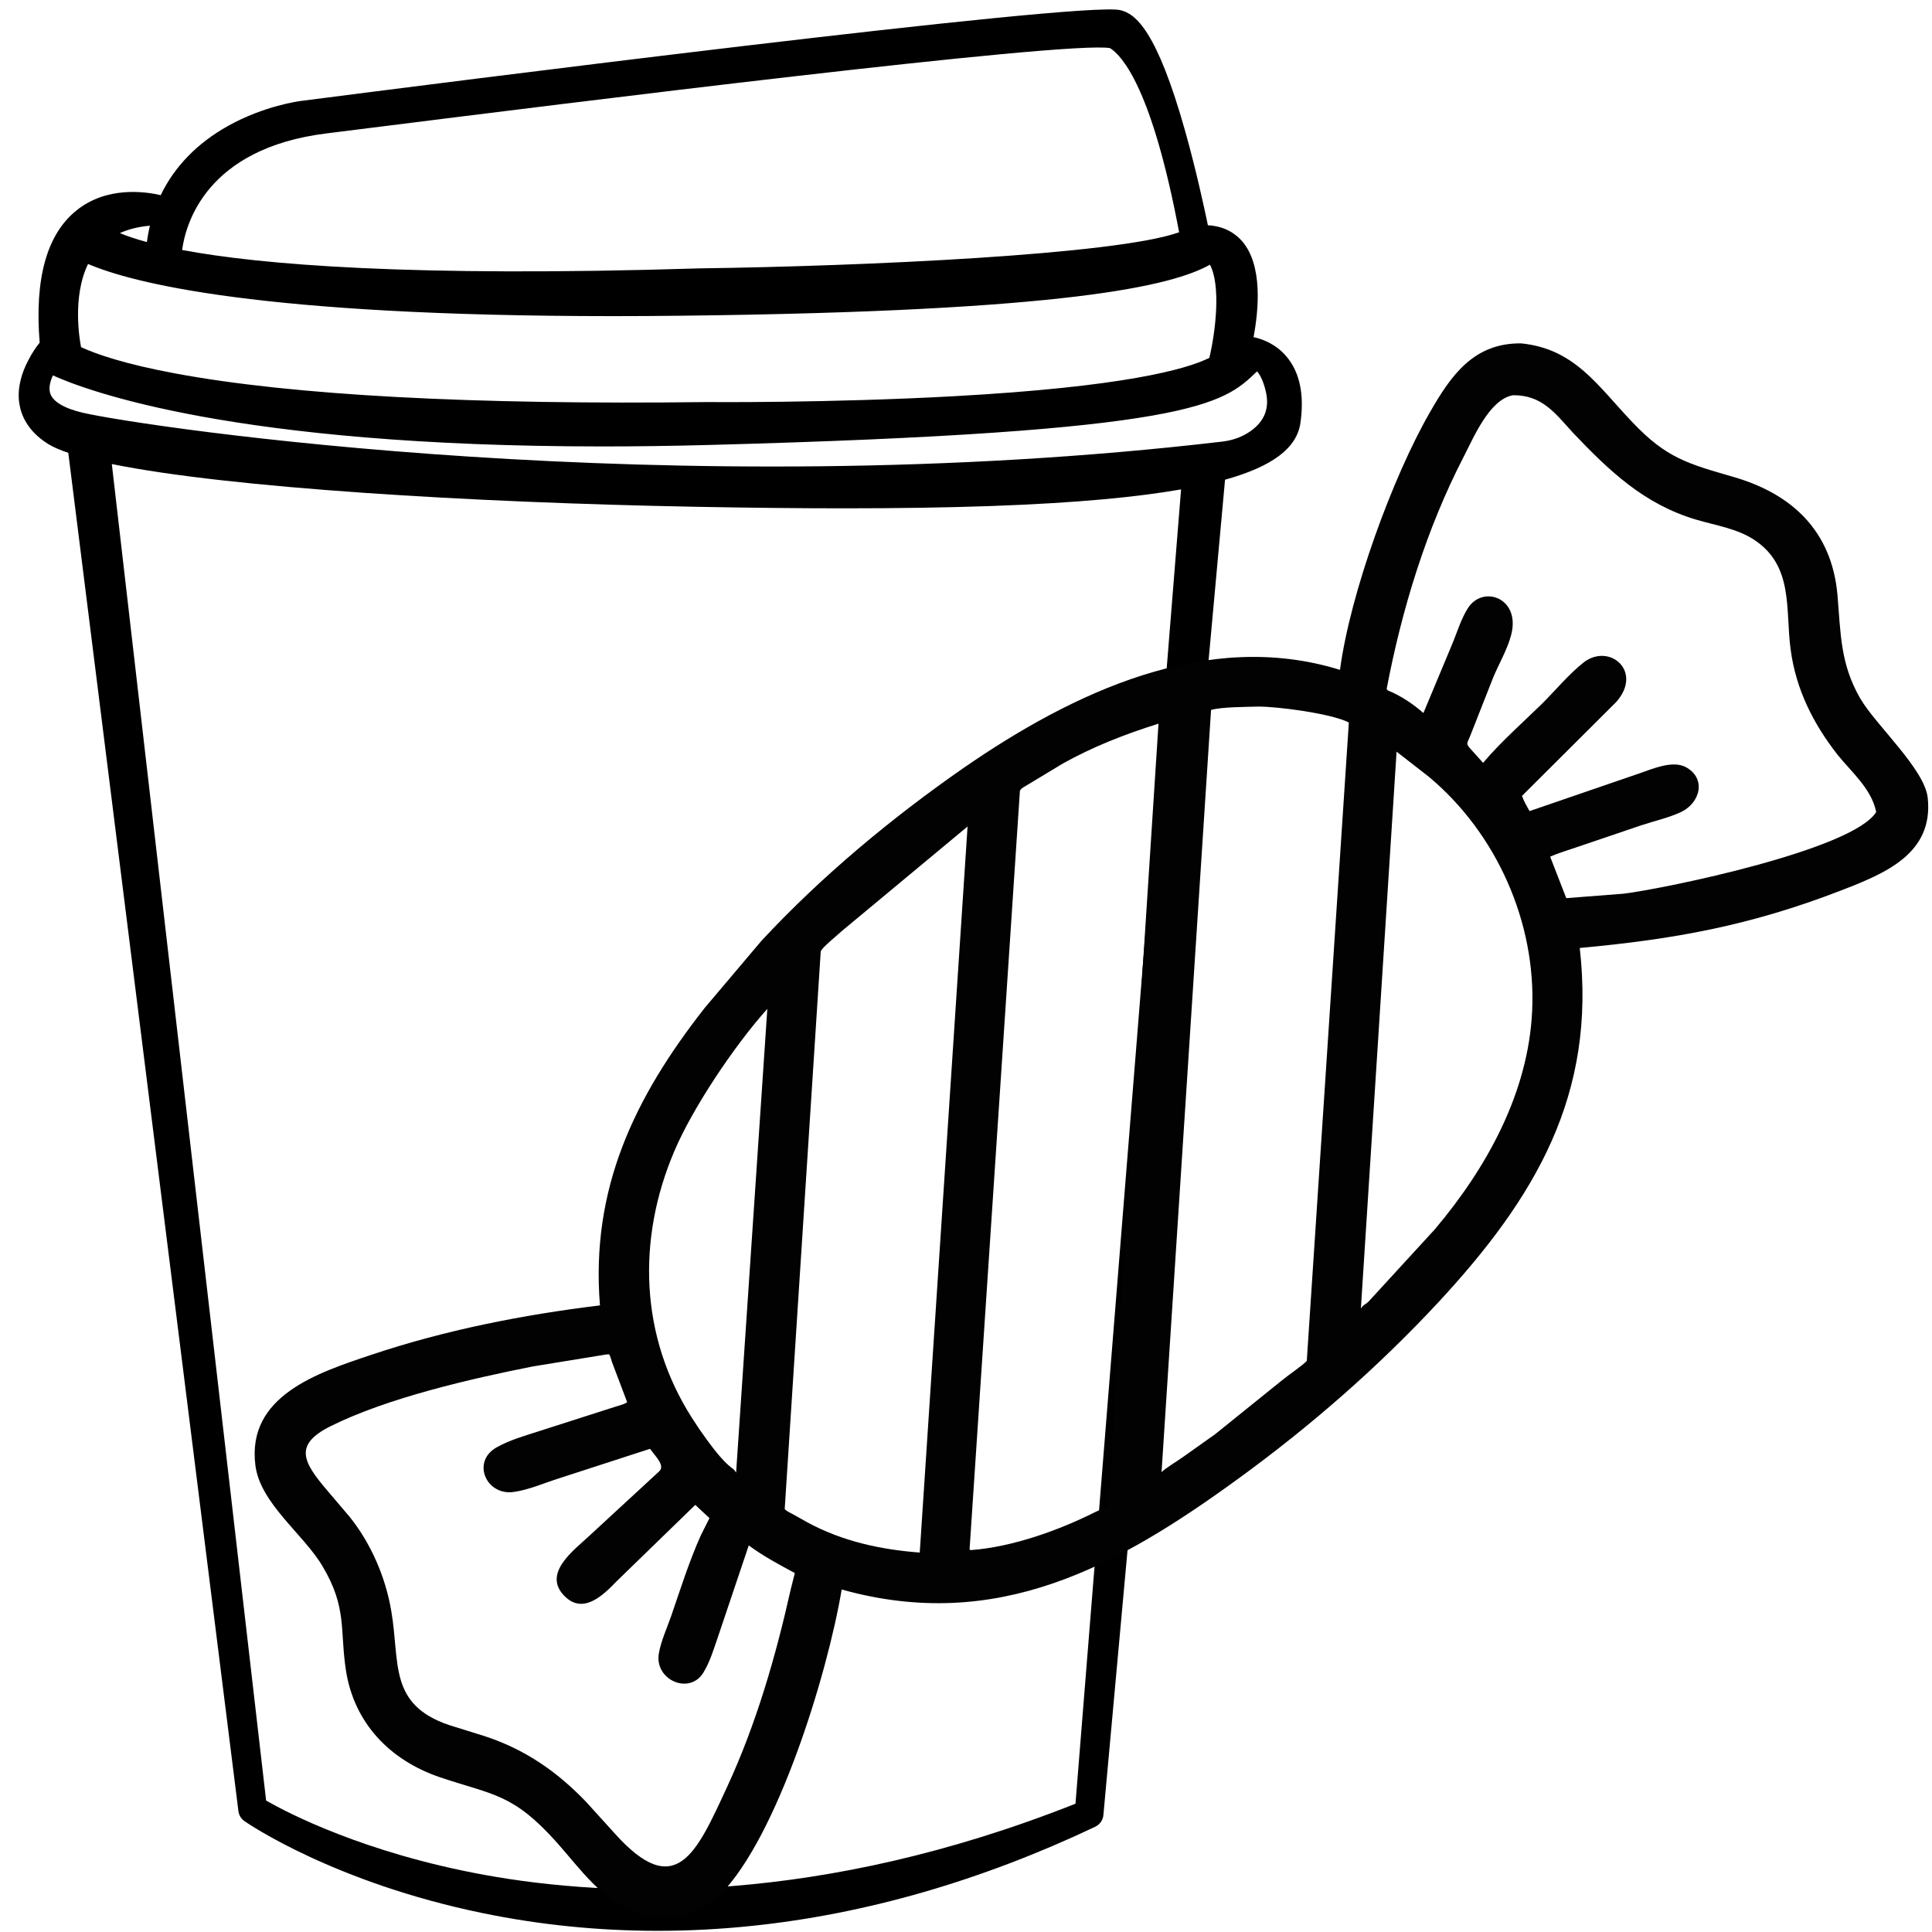 <svg xmlns="http://www.w3.org/2000/svg" xmlns:xlink="http://www.w3.org/1999/xlink" width="100%" viewBox="0 0 225 225" height="100%" preserveAspectRatio="xMidYMid meet" version="1.0"><defs><clipPath id="2853efe9a2d9"><path d="M 2 1 L 151.914 1 L 151.914 224.938 L 2 224.938 Z M 2 1 " clip-rule="nonzero"/></clipPath><clipPath id="f4a1d904b4d"><path d="M 29 39 L 224.762 39 L 224.762 224 L 29 224 Z M 29 39 " clip-rule="nonzero"/></clipPath><clipPath id="f955d543e58"><path d="M 37.406 30.707 L 228.891 43.324 L 216.422 232.562 L 24.941 219.945 Z M 37.406 30.707 " clip-rule="nonzero"/></clipPath><clipPath id="d8bf5fdbe4ea"><path d="M 37.406 30.707 L 228.891 43.324 L 216.422 232.562 L 24.941 219.945 Z M 37.406 30.707 " clip-rule="nonzero"/></clipPath><clipPath id="4bfd1ee337b4"><path d="M 37.406 30.707 L 228.891 43.324 L 216.422 232.562 L 24.941 219.945 Z M 37.406 30.707 " clip-rule="nonzero"/></clipPath></defs><g clip-path="url(#2853ee9a29)"><path fill="#000000" d="M 149.809 41.504 C 148.562 40.043 147.012 39.48 145.988 39.262 C 146.59 36.062 147.066 30.891 144.668 28.105 C 143.938 27.262 142.688 26.34 140.672 26.234 C 140.219 24.062 139.27 19.703 138.039 15.32 C 134.73 3.547 132.246 1.578 130.445 1.176 C 125.781 0.141 50.137 9.812 35.031 11.758 C 34.863 11.781 30.812 12.297 26.582 14.652 C 22.969 16.664 20.316 19.402 18.715 22.73 C 16.902 22.305 12.461 21.672 8.938 24.48 C 5.457 27.25 4.008 32.438 4.621 39.902 C 4.23 40.391 3.703 41.133 3.262 42.023 C 2.562 43.367 1.996 45.086 2.234 46.887 C 2.414 48.23 3.137 50.156 5.578 51.688 C 6.156 52.051 6.957 52.402 7.953 52.738 L 27.766 210.922 C 27.766 210.926 27.766 210.93 27.766 210.934 C 27.781 211.047 27.809 211.156 27.844 211.262 C 27.844 211.266 27.844 211.266 27.844 211.266 C 27.883 211.371 27.93 211.473 27.984 211.566 C 27.992 211.574 27.992 211.582 28 211.59 C 28.055 211.68 28.117 211.762 28.191 211.84 C 28.199 211.852 28.207 211.859 28.215 211.867 C 28.285 211.945 28.367 212.012 28.453 212.074 C 28.461 212.078 28.465 212.086 28.473 212.09 C 28.891 212.383 38.949 219.258 56.262 222.812 C 62.898 224.176 69.707 224.863 76.602 224.863 C 80.234 224.863 83.895 224.672 87.562 224.289 C 100.828 222.914 114.285 219.027 127.551 212.742 C 127.574 212.73 127.594 212.715 127.617 212.703 C 127.648 212.688 127.68 212.672 127.707 212.652 C 127.742 212.633 127.777 212.609 127.809 212.586 C 127.836 212.566 127.863 212.547 127.891 212.523 C 127.922 212.496 127.953 212.469 127.984 212.441 C 128.008 212.418 128.031 212.398 128.055 212.371 C 128.082 212.34 128.109 212.309 128.137 212.277 C 128.156 212.25 128.176 212.227 128.195 212.203 C 128.223 212.168 128.242 212.129 128.266 212.09 C 128.281 212.066 128.297 212.039 128.312 212.012 C 128.336 211.969 128.352 211.926 128.371 211.879 C 128.383 211.855 128.395 211.832 128.402 211.809 C 128.43 211.738 128.449 211.668 128.469 211.594 C 128.473 211.578 128.473 211.562 128.477 211.547 C 128.484 211.492 128.496 211.434 128.5 211.379 L 128.504 211.359 L 142.668 55.867 C 148.238 54.312 151.039 52.156 151.449 49.246 C 151.918 45.938 151.363 43.332 149.809 41.504 Z M 10.258 30.742 C 15.352 32.93 30.203 36.816 71.398 36.816 C 73.891 36.816 76.484 36.801 79.176 36.77 C 124.406 36.273 136.527 33.273 140.91 30.828 C 142.184 33.219 141.59 38.527 140.84 41.676 C 138.105 43.035 130.773 45.055 111.145 46.141 C 96.645 46.941 82.559 46.828 82.418 46.824 C 82.406 46.824 82.395 46.824 82.383 46.824 C 54.977 47.16 34.129 46.043 20.418 43.492 C 14.492 42.395 11.199 41.238 9.441 40.43 C 9.281 39.625 8.387 34.566 10.258 30.742 Z M 137.32 27.051 C 130 29.672 100.617 30.996 81.496 31.254 C 47.82 32.305 30.297 30.82 21.211 29.113 C 21.609 26.125 23.98 17.285 38.004 15.539 C 39.789 15.32 42.07 15.031 44.738 14.695 C 64.473 12.219 124.258 4.711 129.277 5.605 C 130.746 6.531 134.199 10.457 137.32 27.051 Z M 80.832 59.016 C 87.211 59.137 93.027 59.199 98.344 59.199 C 111.039 59.199 120.863 58.848 128.598 58.141 C 131.98 57.828 134.953 57.449 137.547 56.996 L 125.25 210.059 C 95.52 221.848 71.418 221.082 56.375 218.34 C 42.363 215.781 33.414 211.082 30.992 209.695 L 13.023 54.043 C 26.762 56.832 54.84 58.523 80.832 59.016 Z M 145.66 50.195 C 144.738 50.855 143.598 51.281 142.359 51.426 C 78.438 58.934 16.738 49.715 9.637 48.066 C 7.48 47.566 6.133 46.758 5.844 45.793 C 5.652 45.168 5.84 44.418 6.16 43.719 C 10.051 45.484 27.289 51.992 70.129 51.992 C 73.969 51.992 78.02 51.941 82.277 51.828 C 139.027 50.328 142.414 47.07 146.34 43.301 C 146.355 43.285 146.375 43.266 146.395 43.25 C 146.816 43.723 147.176 44.535 147.422 45.621 C 147.859 47.535 147.281 49.031 145.66 50.195 Z M 17.457 26.281 C 17.309 26.902 17.191 27.539 17.105 28.191 C 15.766 27.828 14.742 27.473 13.961 27.145 C 14.969 26.695 16.133 26.402 17.457 26.281 Z M 17.457 26.281 " fill-opacity="1" fill-rule="nonzero"/></g><g clip-path="url(#f4a1904b4d)"><g clip-path="url(#f955543e58)"><g clip-path="url(#d8bf5be4ea)"><g clip-path="url(#4b1ee337b4)"><path fill="#020202" d="M 77.375 223.242 C 76.379 223.219 75.305 223.188 74.371 222.848 L 74.215 222.797 C 70.16 221.414 67.578 217.652 64.871 214.602 C 59.711 208.836 57.5 209.09 51.184 206.961 C 45.414 204.984 41.234 200.68 40.285 194.516 C 39.562 189.801 40.449 187.227 37.539 182.367 C 35.352 178.672 30.289 175.07 29.742 170.645 C 28.719 162.559 36.988 159.875 43.266 157.773 C 51.824 154.906 60.91 153.113 69.871 152.027 C 68.77 138.473 73.855 127.84 82.078 117.371 L 88.691 109.551 C 95.684 102.035 103.82 95.27 112.258 89.406 C 124.871 80.703 140.512 73.195 156.055 78.012 C 157.242 69.074 162.203 55.52 166.52 48.027 C 169 43.684 171.637 39.945 177.133 39.988 C 183.391 40.602 186.055 44.926 190.121 49.184 C 194.07 53.352 196.539 53.992 201.859 55.539 C 208.703 57.508 213.32 61.84 213.988 69.262 C 214.371 73.715 214.297 77.301 216.656 81.363 C 218.484 84.477 224.168 89.598 224.504 92.93 C 225.191 99.438 219.5 101.734 214.387 103.711 C 203.797 107.801 195.043 109.379 183.977 110.402 C 185.918 127.484 178.832 139.461 167.461 151.719 C 160.43 159.27 152.648 166.059 144.316 172.129 C 130.164 182.445 116.141 190.18 98.023 185.113 C 96.324 195.176 90.504 213.938 83.883 220.641 C 82.004 222.551 80.004 223.258 77.375 223.242 Z M 176.18 46.031 C 173.438 46.527 171.586 51.031 170.441 53.23 C 166.102 61.641 163.258 70.945 161.488 80.242 L 161.637 80.414 C 163.074 80.984 164.602 82.004 165.77 83.039 L 169.223 74.77 C 169.75 73.449 170.203 72.004 170.957 70.816 C 172.734 68.059 177.172 69.668 175.969 74.016 C 175.543 75.625 174.602 77.238 173.941 78.789 L 171.262 85.594 C 170.875 86.605 170.641 86.551 171.309 87.273 L 172.719 88.84 C 174.797 86.387 177.25 84.234 179.551 81.992 C 181.129 80.422 182.688 78.527 184.453 77.129 C 187.434 74.852 191.398 78.184 188.215 81.766 L 177.25 92.691 C 177.484 93.344 177.809 93.883 178.129 94.461 L 190.895 90.078 C 192.445 89.543 194.742 88.535 196.285 89.316 C 198.789 90.637 198 93.539 195.738 94.586 C 194.301 95.25 192.641 95.617 191.133 96.117 L 183.754 98.621 C 182.695 98.992 181.555 99.316 180.531 99.766 L 182.406 104.598 L 189.094 104.078 C 193.918 103.48 215.777 98.977 218.5 94.57 C 217.961 91.863 215.652 89.953 213.996 87.891 C 211.164 84.273 209.156 80.273 208.543 75.684 C 207.895 71.016 208.949 65.898 204.246 62.836 C 202.258 61.551 199.812 61.188 197.543 60.52 C 191.484 58.727 187.434 54.867 183.148 50.359 C 181.141 48.152 179.57 45.973 176.18 46.031 Z M 146.527 82.289 C 145.328 82.328 142.18 82.32 141.039 82.684 L 135.273 171.453 C 135.535 171.113 137.238 170.066 137.695 169.738 L 141.5 167.039 L 149.371 160.695 C 150.047 160.145 151.801 158.941 152.188 158.488 L 157.086 84.141 C 155.043 83.09 148.762 82.277 146.527 82.289 Z M 134.918 84.277 C 130.93 85.531 127.203 87 123.77 88.926 L 119.121 91.73 C 118.953 91.84 118.871 91.914 118.777 92.109 L 112.914 180.473 C 112.957 180.477 113.031 180.52 113.07 180.523 C 117.918 180.164 123.348 178.207 127.555 176.09 C 128.047 175.844 128.656 175.688 129.039 175.312 Z M 162.645 87.539 L 158.488 152.402 C 158.715 151.977 159.082 151.883 159.379 151.582 L 167.109 143.156 C 173.164 135.977 178.004 127.242 178.434 117.699 C 178.91 107.438 174.293 97.043 166.395 90.457 Z M 112.684 96.254 L 98.055 108.414 C 97.629 108.824 95.691 110.371 95.582 110.805 L 91.387 175.742 C 91.723 176.086 92.074 176.188 92.457 176.41 L 94.07 177.316 C 98.113 179.496 102.555 180.469 107.113 180.809 Z M 89.363 117.492 C 85.535 121.75 80.629 129.082 78.504 134.129 C 74.16 144.375 74.535 155.645 80.566 165.098 L 81.438 166.434 C 82.422 167.812 83.984 170.109 85.395 171.082 C 85.547 171.211 85.617 171.336 85.727 171.5 Z M 70.609 157.742 L 62.066 159.133 C 54.84 160.57 45.207 162.77 38.531 166.078 C 34.207 168.227 35.23 170.207 38.082 173.547 L 40.707 176.633 C 43.211 179.75 44.906 183.691 45.566 187.602 C 46.602 193.613 45.207 198.469 52.262 200.887 L 56.48 202.203 C 61.16 203.746 64.859 206.305 68.254 209.84 L 71.559 213.488 C 78.688 221.457 81.09 215.871 84.668 208.129 C 88.059 200.812 90.332 192.945 92.082 185.121 L 92.566 183.199 C 90.719 182.199 88.91 181.242 87.199 179.977 L 83.68 190.434 C 83.191 191.836 82.727 193.441 81.965 194.707 C 80.387 197.477 76.199 195.684 76.727 192.566 C 76.98 191.109 77.68 189.598 78.168 188.195 C 79.254 185.035 80.262 181.832 81.617 178.809 L 82.625 176.801 L 80.973 175.258 L 71.82 184.148 C 70.234 185.797 67.895 188.078 65.727 185.859 C 63.113 183.215 66.879 180.512 68.621 178.871 L 76.77 171.352 C 77.488 170.68 76.363 169.648 75.703 168.727 L 65.074 172.176 C 63.406 172.703 61.602 173.5 59.871 173.746 C 56.648 174.254 54.84 170.223 57.859 168.547 C 59.309 167.727 61.016 167.242 62.562 166.742 L 71.645 163.832 C 71.93 163.73 72.859 163.512 73.035 163.285 L 71.27 158.621 C 71.168 158.336 71.113 157.973 70.93 157.723 Z M 70.609 157.742 " fill-opacity="1" fill-rule="nonzero"/></g></g></g></g></svg>